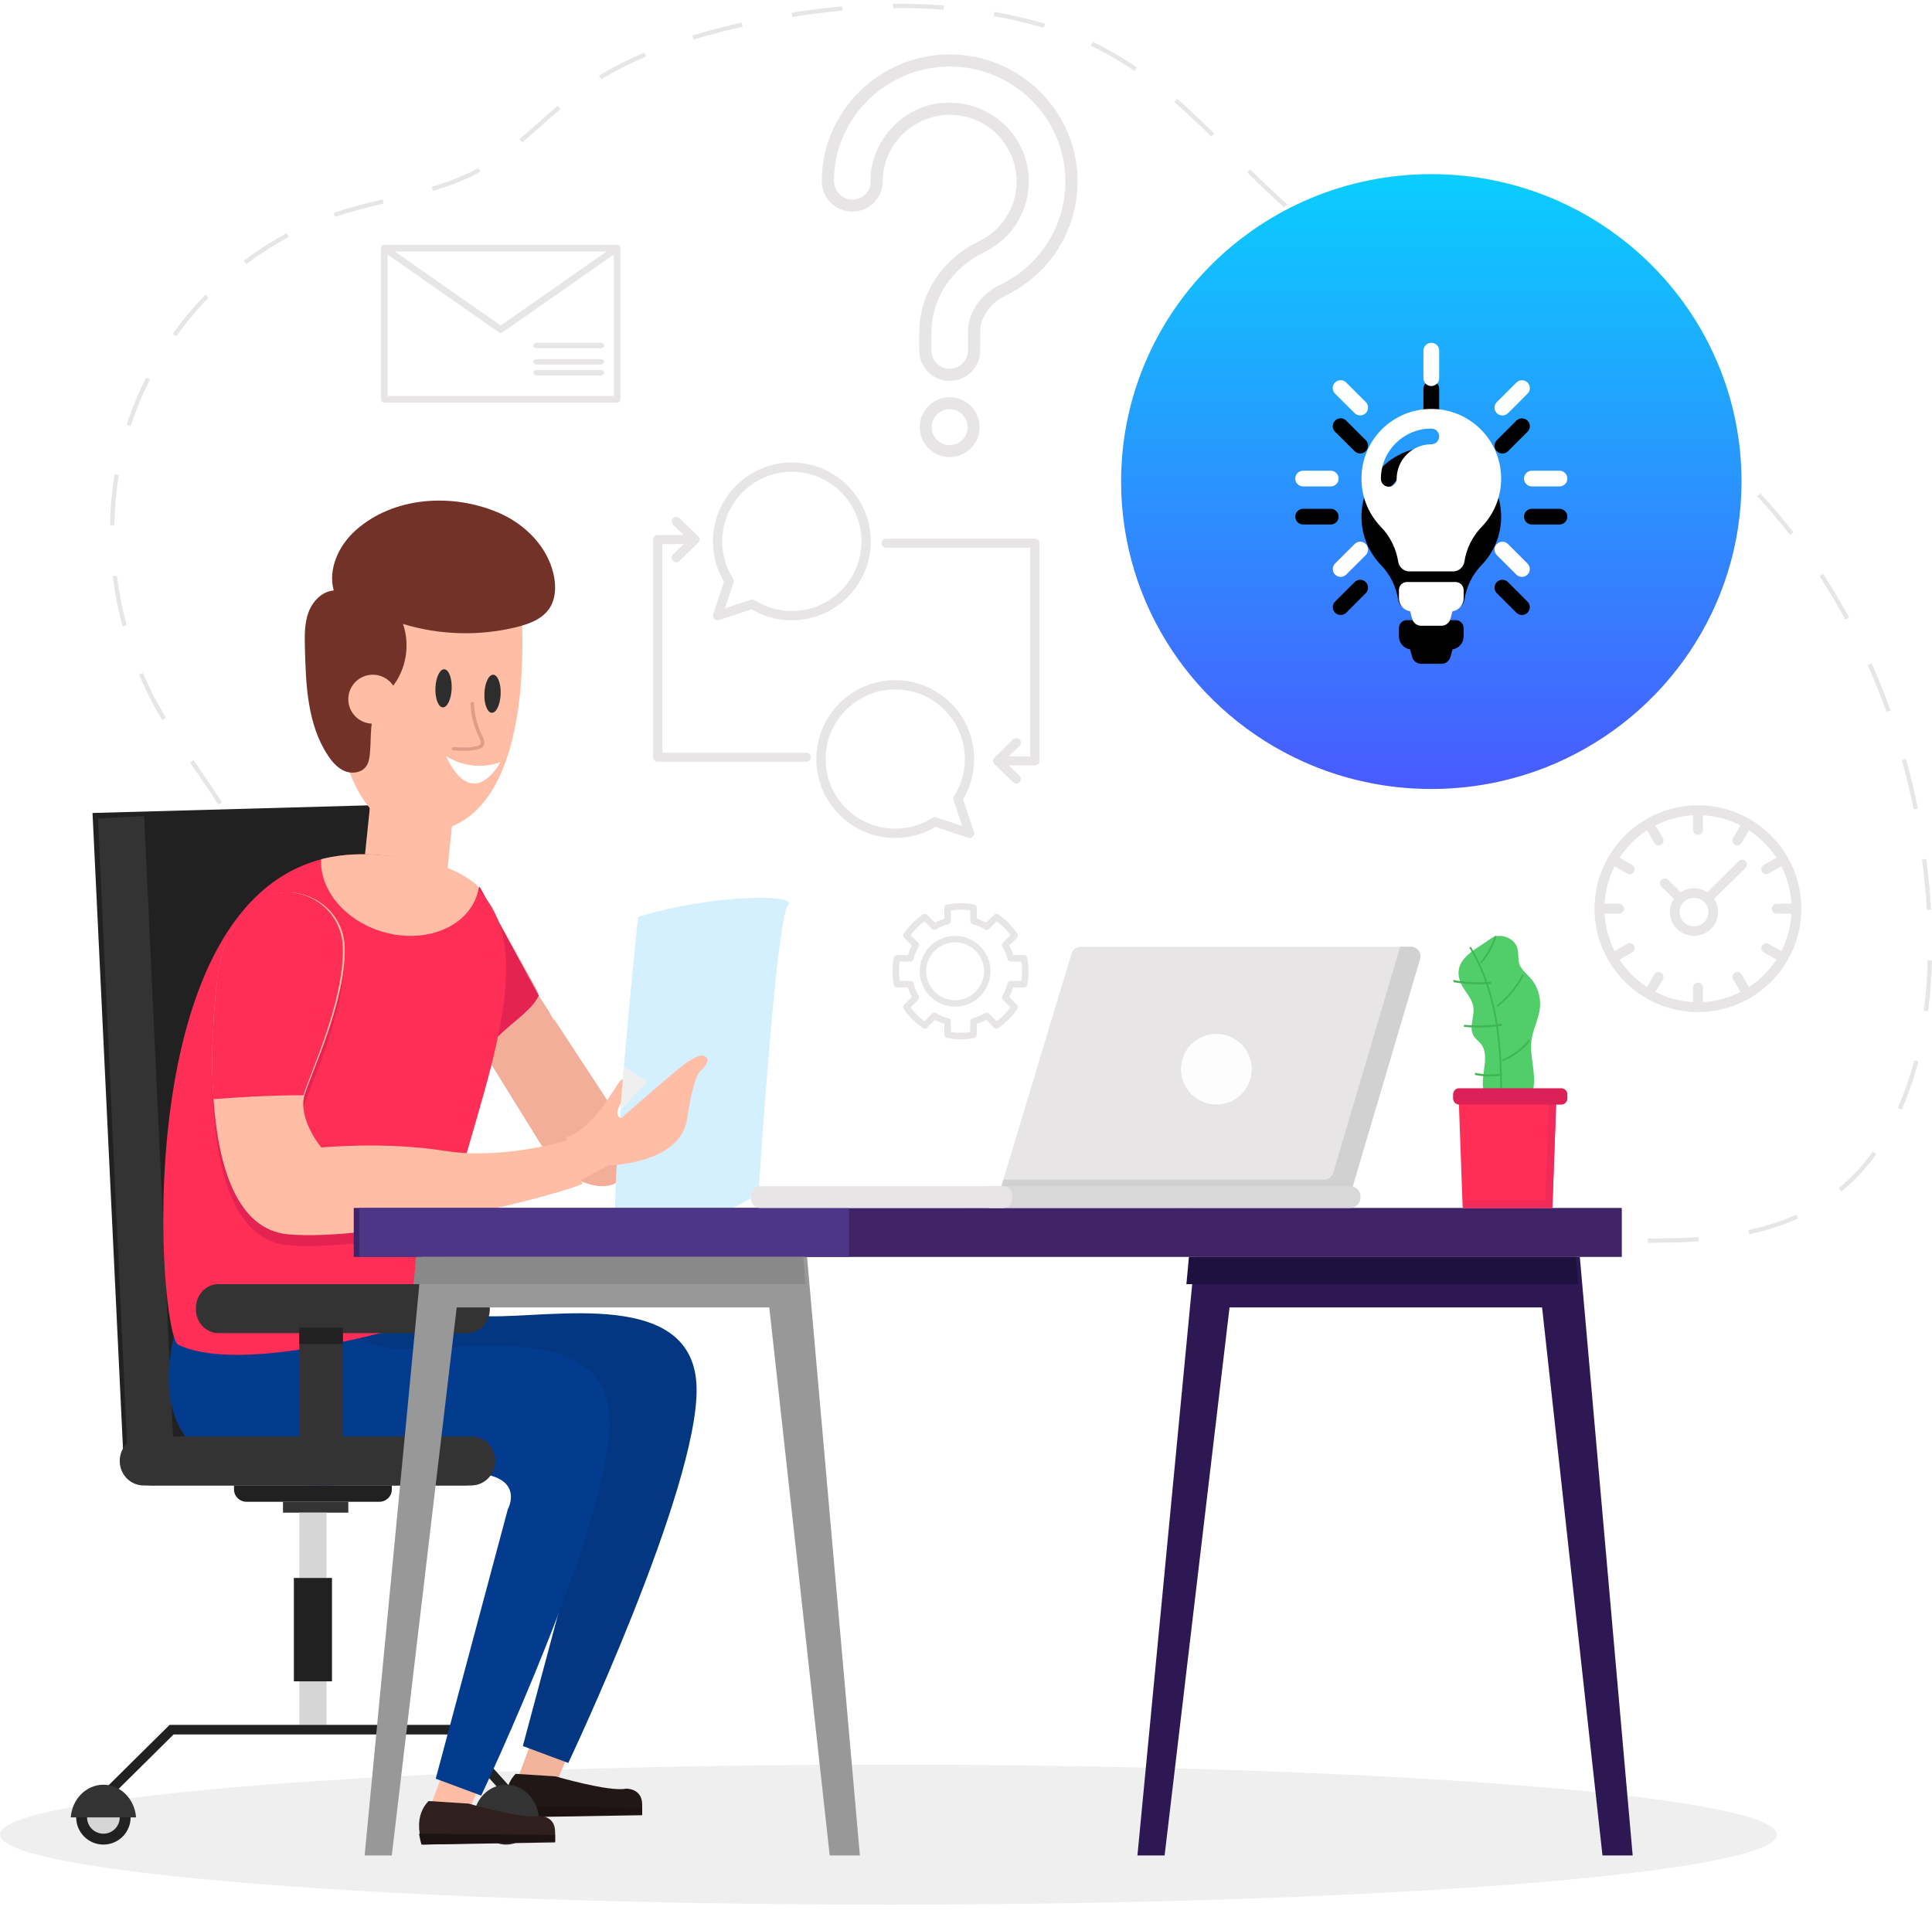 <?xml version="1.0" encoding="UTF-8"?>
<svg width="355px" height="351px" viewBox="0 0 355 351" version="1.1" xmlns="http://www.w3.org/2000/svg" xmlns:xlink="http://www.w3.org/1999/xlink">
    <!-- Generator: Sketch 52.3 (67297) - http://www.bohemiancoding.com/sketch -->
    <title>Group 12</title>
    <desc>Created with Sketch.</desc>
    <defs>
        <linearGradient x1="50%" y1="0%" x2="50%" y2="100%" id="linearGradient-1">
            <stop stop-color="#0ACEFE" offset="0%"></stop>
            <stop stop-color="#495AFF" offset="100%"></stop>
        </linearGradient>
        <path d="M268.939,108.441 L268.939,109.96 C268.939,111.17 268.049,112.175 266.892,112.347 L266.516,113.727 C266.313,114.476 265.637,115 264.855,115 L261.135,115 C260.352,115 259.677,114.476 259.473,113.727 L259.108,112.347 C257.94,112.165 257.05,111.17 257.05,109.95 L257.05,108.43 C257.05,107.617 257.704,106.965 258.519,106.965 L267.47,106.965 C268.285,106.975 268.939,107.628 268.939,108.441 Z M275.832,87.962 C275.832,91.418 274.46,94.553 272.23,96.853 C270.536,98.608 269.443,100.844 269.078,103.23 C268.918,104.258 268.028,105.017 266.977,105.017 L259.012,105.017 C257.972,105.017 257.072,104.268 256.922,103.241 C256.546,100.855 255.442,98.587 253.748,96.843 C251.561,94.574 250.2,91.493 250.168,88.101 C250.093,80.975 255.774,75.208 262.914,75.155 C270.043,75.101 275.832,80.858 275.832,87.962 Z M264.447,80.205 C264.447,79.413 263.804,78.76 263,78.76 C257.897,78.76 253.738,82.901 253.738,88.005 C253.738,88.797 254.381,89.449 255.185,89.449 C255.978,89.449 256.632,88.807 256.632,88.005 C256.632,84.495 259.494,81.649 263,81.649 C263.804,81.649 264.447,81.007 264.447,80.205 Z M263,70.95 C263.793,70.95 264.447,70.308 264.447,69.505 L264.447,64.444 C264.447,63.653 263.804,63 263,63 C262.196,63 261.553,63.642 261.553,64.444 L261.553,69.505 C261.553,70.308 262.207,70.95 263,70.95 Z M245.965,87.951 C245.965,87.16 245.322,86.507 244.518,86.507 L239.447,86.507 C238.654,86.507 238,87.149 238,87.951 C238,88.743 238.643,89.396 239.447,89.396 L244.518,89.396 C245.322,89.396 245.965,88.754 245.965,87.951 Z M286.553,86.507 L281.482,86.507 C280.689,86.507 280.035,87.149 280.035,87.951 C280.035,88.743 280.678,89.396 281.482,89.396 L286.553,89.396 C287.346,89.396 288,88.754 288,87.951 C288,87.16 287.357,86.507 286.553,86.507 Z M248.913,99.978 L245.322,103.562 C244.754,104.129 244.754,105.039 245.322,105.606 C245.601,105.884 245.976,106.023 246.34,106.023 C246.705,106.023 247.08,105.884 247.359,105.606 L250.95,102.021 C251.518,101.454 251.518,100.545 250.95,99.978 C250.393,99.411 249.471,99.411 248.913,99.978 Z M276.068,76.353 C276.433,76.353 276.808,76.214 277.087,75.936 L280.678,72.351 C281.246,71.784 281.246,70.875 280.678,70.308 C280.11,69.741 279.199,69.741 278.63,70.308 L275.039,73.892 C274.471,74.459 274.471,75.369 275.039,75.936 C275.328,76.214 275.693,76.353 276.068,76.353 Z M248.913,75.925 C249.192,76.203 249.567,76.342 249.932,76.342 C250.296,76.342 250.672,76.203 250.95,75.925 C251.518,75.358 251.518,74.449 250.95,73.881 L247.359,70.297 C246.791,69.73 245.88,69.73 245.311,70.297 C244.743,70.864 244.743,71.774 245.311,72.341 L248.913,75.925 Z M277.087,99.978 C276.518,99.411 275.607,99.411 275.039,99.978 C274.471,100.545 274.471,101.454 275.039,102.021 L278.63,105.606 C278.909,105.884 279.284,106.023 279.649,106.023 C280.013,106.023 280.389,105.884 280.667,105.606 C281.235,105.039 281.235,104.129 280.667,103.562 L277.087,99.978 Z" id="path-2"></path>
        <filter x="-37.0%" y="-22.1%" width="174.0%" height="171.2%" filterUnits="objectBoundingBox" id="filter-3">
            <feOffset dx="0" dy="7" in="SourceAlpha" result="shadowOffsetOuter1"></feOffset>
            <feGaussianBlur stdDeviation="5" in="shadowOffsetOuter1" result="shadowBlurOuter1"></feGaussianBlur>
            <feColorMatrix values="0 0 0 0 0   0 0 0 0 0   0 0 0 0 0  0 0 0 0.297 0" type="matrix" in="shadowBlurOuter1"></feColorMatrix>
        </filter>
    </defs>
    <g id="Page-1" stroke="none" stroke-width="1" fill="none" fill-rule="evenodd">
        <g id="StaffCloud.io-Website-Design---V2" transform="translate(-483, -1568)">
            <g id="Support" transform="translate(481, 1137)">
                <g id="Group-12" transform="translate(2, 431)">
                    <path d="M173.384,1.788 C170.361,1.552 167.226,1.446 164.098,1.482 L164.09,0.699 C167.243,0.665 170.398,0.769 173.445,1.007 L173.384,1.788 Z M145.589,3.121 L145.463,2.347 C148.58,1.842 151.703,1.448 154.744,1.174 L154.814,1.954 C151.791,2.226 148.687,2.618 145.589,3.121 Z M191.798,5.111 L191.637,5.065 C188.716,4.212 185.675,3.504 182.597,2.956 L182.735,2.186 C185.839,2.737 188.908,3.453 191.856,4.311 L192.02,4.36 L191.798,5.111 Z M127.463,7.266 L127.235,6.516 C129.407,5.858 131.676,5.243 134.171,4.638 C134.873,4.467 135.578,4.302 136.284,4.14 L136.458,4.904 C135.755,5.065 135.054,5.229 134.355,5.399 C131.875,6.001 129.62,6.612 127.463,7.266 Z M208.454,13.039 C205.816,11.237 203.195,9.723 200.442,8.409 L200.778,7.702 C203.568,9.033 206.224,10.567 208.896,12.391 L208.454,13.039 Z M110.46,14.584 L110.053,13.914 C112.594,12.369 115.408,10.942 118.416,9.671 L118.72,10.393 C115.748,11.649 112.968,13.058 110.46,14.584 Z M222.561,25.098 C219.884,22.464 217.79,20.503 215.767,18.742 L216.281,18.151 C218.316,19.923 220.422,21.893 223.11,24.54 L222.561,25.098 Z M95.939,26.17 L95.437,25.568 C96.697,24.514 97.956,23.402 99.174,22.327 C100.269,21.36 101.365,20.392 102.478,19.449 L102.984,20.048 C101.874,20.987 100.783,21.951 99.691,22.914 C98.47,23.993 97.207,25.107 95.939,26.17 Z M79.548,35.086 L79.323,34.336 C82.725,33.317 85.445,32.222 87.886,30.891 L88.261,31.579 C85.771,32.936 83.003,34.052 79.548,35.086 Z M235.962,38.111 C233.926,36.292 231.832,34.309 229.174,31.683 L229.724,31.126 C232.373,33.742 234.458,35.716 236.483,37.527 L235.962,38.111 Z M61.531,39.869 L61.281,39.126 L61.655,39.001 C64.532,38.048 67.507,37.314 70.308,36.643 L70.49,37.405 C67.706,38.072 64.748,38.802 61.902,39.744 L61.531,39.869 Z M45.255,48.561 L44.782,47.937 C47.289,46.036 49.945,44.33 52.676,42.867 L53.046,43.558 C50.35,45.002 47.73,46.686 45.255,48.561 Z M250.985,49.242 C248.179,47.548 245.633,45.85 243.2,44.047 L243.667,43.418 C246.079,45.205 248.605,46.89 251.389,48.571 L250.985,49.242 Z M267.588,57.83 C264.424,56.38 261.67,55.053 259.168,53.773 L259.525,53.075 C262.016,54.35 264.76,55.672 267.914,57.118 L267.588,57.83 Z M32.378,61.811 L31.741,61.355 C33.559,58.818 35.583,56.395 37.758,54.156 L38.32,54.702 C36.172,56.914 34.172,59.305 32.378,61.811 Z M284.635,65.421 C281.979,64.216 279.267,63.022 276.642,61.867 L276.113,61.635 L276.428,60.919 L276.957,61.151 C279.583,62.306 282.299,63.5 284.959,64.707 L284.635,65.421 Z M301.229,73.844 C298.701,72.36 296.025,70.913 293.046,69.418 L293.398,68.718 C296.39,70.22 299.082,71.676 301.625,73.169 L301.229,73.844 Z M24.021,78.285 L23.276,78.044 C23.418,77.605 23.566,77.169 23.718,76.733 C24.593,74.237 25.651,71.76 26.866,69.372 L27.563,69.727 C26.365,72.084 25.32,74.528 24.457,76.992 C24.306,77.422 24.162,77.853 24.021,78.285 Z M316.24,84.74 C313.917,82.679 311.483,80.72 309.007,78.921 L309.467,78.287 C311.964,80.102 314.418,82.076 316.76,84.154 L316.24,84.74 Z M21.009,96.524 L20.226,96.51 C20.282,93.368 20.565,90.224 21.068,87.165 L21.84,87.292 C21.344,90.314 21.064,93.42 21.009,96.524 Z M328.92,98.297 C327.006,95.842 324.977,93.463 322.889,91.227 L323.461,90.692 C325.566,92.945 327.61,95.342 329.538,97.816 L328.92,98.297 Z M339.072,113.863 C337.591,111.13 335.991,108.44 334.317,105.869 L334.973,105.441 C336.659,108.031 338.27,110.738 339.76,113.49 L339.072,113.863 Z M22.5,115.089 C21.696,112.075 21.097,108.976 20.716,105.88 L21.493,105.784 C21.87,108.845 22.462,111.908 23.256,114.888 L22.5,115.089 Z M346.648,130.845 C345.601,127.927 344.434,125.022 343.182,122.21 L343.897,121.891 C345.158,124.72 346.331,127.644 347.384,130.58 L346.648,130.845 Z M29.802,132.32 C29.399,131.646 29.005,130.967 28.622,130.281 C27.493,128.25 26.455,126.125 25.54,123.964 L26.261,123.658 C27.165,125.793 28.19,127.893 29.306,129.899 C29.685,130.578 30.074,131.25 30.473,131.917 L29.802,132.32 Z M40.125,147.881 C38.688,145.619 37.135,143.366 35.635,141.187 L34.922,140.151 L35.567,139.707 L36.28,140.743 C37.784,142.928 39.341,145.187 40.785,147.461 L40.125,147.881 Z M351.648,148.759 C351.032,145.727 350.3,142.683 349.471,139.711 L350.225,139.501 C351.058,142.49 351.797,145.553 352.416,148.603 L351.648,148.759 Z M47.739,164.703 C46.953,161.705 45.905,158.774 44.625,155.988 L45.337,155.661 C46.635,158.487 47.699,161.463 48.496,164.505 L47.739,164.703 Z M354.046,167.201 C353.869,164.128 353.577,161.011 353.177,157.938 L353.954,157.836 C354.355,160.929 354.65,164.065 354.828,167.156 L354.046,167.201 Z M50.092,183.147 L49.313,183.08 C49.446,181.552 49.513,179.995 49.513,178.452 C49.513,176.914 49.446,175.357 49.314,173.824 L50.094,173.757 C50.227,175.312 50.295,176.892 50.296,178.452 C50.296,180.018 50.227,181.598 50.092,183.147 Z M354.279,185.866 L353.502,185.763 C353.892,182.787 354.132,179.669 354.216,176.495 L354.999,176.516 C354.914,179.717 354.672,182.862 354.279,185.866 Z M45.939,201.392 L45.189,201.167 L45.391,200.496 C46.205,197.787 47.047,194.987 47.735,192.207 L48.495,192.396 C47.802,195.194 46.957,198.004 46.141,200.723 L45.939,201.392 Z M349.424,203.94 L348.707,203.623 C349.905,200.927 350.926,197.983 351.742,194.875 L352.499,195.074 C351.672,198.223 350.637,201.206 349.424,203.94 Z M338.357,218.977 L337.858,218.374 C340.177,216.459 342.289,214.194 344.134,211.643 L344.77,212.102 C342.883,214.707 340.727,217.021 338.357,218.977 Z M42.192,219.513 L41.408,219.502 C41.42,218.754 41.465,217.977 41.549,217.124 C41.76,214.965 42.141,212.697 42.713,210.193 L43.476,210.367 C42.911,212.839 42.537,215.075 42.328,217.201 C42.247,218.032 42.203,218.788 42.192,219.513 Z M191.126,221.842 L191.096,221.058 C194.111,220.948 197.254,220.89 200.438,220.888 L200.438,221.672 C197.263,221.673 194.13,221.73 191.126,221.842 Z M219.061,222.214 C215.782,222.035 212.737,221.904 209.752,221.815 L209.776,221.032 C212.766,221.122 215.818,221.253 219.104,221.432 L219.061,222.214 Z M172.567,223.329 L172.47,222.552 C173.928,222.369 175.388,222.2 176.853,222.047 C178.462,221.879 180.115,221.727 181.766,221.597 L181.829,222.377 C180.184,222.508 178.538,222.659 176.933,222.825 C175.476,222.978 174.02,223.147 172.567,223.329 Z M237.655,223.566 C234.311,223.276 231.271,223.031 228.361,222.816 L228.42,222.035 C231.332,222.249 234.375,222.495 237.723,222.785 L237.655,223.566 Z M256.23,225.288 L254.284,225.103 C251.836,224.87 249.39,224.636 246.943,224.407 L247.017,223.627 C249.463,223.857 251.91,224.09 254.358,224.323 L256.303,224.508 L256.23,225.288 Z M154.176,226.301 L154.03,225.531 C157.36,224.9 160.368,224.365 163.225,223.898 L163.352,224.67 C160.5,225.138 157.499,225.671 154.176,226.301 Z M321.436,226.837 L321.269,226.073 C324.448,225.382 327.4,224.423 330.048,223.225 L330.371,223.938 C327.674,225.16 324.668,226.135 321.436,226.837 Z M274.82,226.949 C271.72,226.701 268.621,226.432 265.521,226.153 L265.591,225.372 C268.688,225.652 271.785,225.92 274.882,226.169 L274.82,226.949 Z M293.454,228.128 C290.459,228.001 287.41,227.837 284.13,227.627 L284.18,226.845 C287.454,227.055 290.498,227.218 293.487,227.344 L293.454,228.128 Z M304.157,228.396 C303.703,228.396 303.247,228.393 302.794,228.389 L302.798,227.607 C303.252,227.61 303.705,227.612 304.157,227.612 C307.071,227.612 309.666,227.526 312.091,227.348 L312.148,228.13 C309.704,228.309 307.089,228.396 304.157,228.396 Z M135.894,229.997 L135.735,229.231 L138.249,228.709 C140.457,228.252 142.664,227.795 144.873,227.344 L145.03,228.112 C142.822,228.562 140.615,229.019 138.408,229.477 L135.894,229.997 Z M52.693,232.767 L52.476,232.701 C49.665,231.845 46.499,230.667 44.333,228.417 L44.898,227.873 C46.939,229.995 49.989,231.125 52.704,231.951 L52.923,232.019 L52.693,232.767 Z M117.57,233.572 L117.436,232.801 C120.224,232.311 123.221,231.749 126.596,231.084 L126.747,231.852 C123.367,232.518 120.365,233.081 117.57,233.572 Z M99.067,236.165 L98.992,235.385 C101.951,235.097 105.061,234.722 108.236,234.272 L108.347,235.048 C105.16,235.5 102.038,235.875 99.067,236.165 Z M71.051,236.358 C67.891,236.039 64.776,235.584 61.787,235.006 L61.937,234.236 C64.901,234.811 67.993,235.261 71.129,235.58 L71.051,236.358 Z M83.471,236.963 C82.443,236.963 81.415,236.95 80.39,236.927 L80.408,236.144 C83.445,236.214 86.519,236.179 89.708,236.043 L89.742,236.826 C87.612,236.916 85.502,236.963 83.471,236.963 Z" id="Fill-1" fill="#E7E5E6"></path>
                    <path d="M326.496,337.173 C326.496,344.276 253.407,350.036 163.248,350.036 C73.088,350.036 -0,344.276 -0,337.173 C-0,330.069 73.088,324.309 163.248,324.309 C253.407,324.309 326.496,330.069 326.496,337.173" id="Fill-4" fill="#EFEFEF"></path>
                    <polygon id="Fill-7" fill="#F2B49D" points="105 321.125 102.06 328 95 327.202 98.41 318"></polygon>
                    <path d="M93.229,332.56 C93.424,333.434 93.671,334 93.671,334 L118,333.606 L118,331.659 C118,328.596 115.01,328.724 115.01,328.724 C111.979,329.362 102.099,326.468 102.099,326.468 L94.75,326 C92.682,328.12 92.861,330.898 93.229,332.56" id="Fill-9" fill="#221717"></path>
                    <path d="M93,332 C93.197,333.214 93.446,334 93.446,334 L118,333.453 L118,332.202 L93,332 Z" id="Fill-11" fill="#1E1313"></path>
                    <path d="M116.838,210.223 C114.864,225.275 101.567,213.844 101.567,213.844 L88.453,192.662 L76,172.546 L88.318,163.396 L95.997,177.161 L98.724,182.05 L98.992,183 L100.746,185.676 L101.799,187.564 L101.697,187.126 L116.838,210.223 Z" id="Combined-Shape" fill="#F2AE99"></path>
                    <path d="M99,182.967 C97.303,186.663 91.135,189.353 88.894,194 L76,172.274 L88.155,163 L99,182.967 Z" id="Fill-15" fill="#E52352"></path>
                    <path d="M117.236,168.516 C117.236,168.516 111.795,220.503 113.246,227.223 C114.697,233.942 139.36,219.442 139.36,219.442 C139.36,219.442 142.624,168.516 144.799,166.394 C146.976,164.272 131.018,164.272 117.236,168.516" id="Fill-21" fill="#D4F0FF"></path>
                    <polygon id="Fill-23" fill="#212121" points="17 149.411 67.941 148 77 269 22.683 267.959"></polygon>
                    <path d="M26.379,273 L85.472,273 C87.973,273 90,270.917 90,268.347 L90,264 L26.379,264 C23.961,264 22,266.015 22,268.5 C22,270.985 23.961,273 26.379,273" id="Fill-25" fill="#333333"></path>
                    <path d="M31.995,268.447 L26.49,150 L18,150.413 L23.505,268.86 C23.617,271.258 25.607,273.109 27.952,272.995 C30.296,272.882 32.107,270.845 31.995,268.447" id="Fill-27" fill="#333333"></path>
                    <path d="M45.301,276 L69.699,276 C70.97,276 72,274.992 72,273.747 L72,273 L43,273 L43,273.747 C43,274.992 44.031,276 45.301,276" id="Fill-29" fill="#212121"></path>
                    <polygon id="Fill-31" fill="#333333" points="52 278 64 278 64 276 52 276"></polygon>
                    <polygon id="Fill-33" fill="#D6D6D6" points="55 317 60 317 60 278 55 278"></polygon>
                    <polygon id="Fill-34" fill="#212121" points="54 309 61 309 61 290 54 290"></polygon>
                    <polygon id="Fill-35" fill="#212121" points="93.672 331 95 329.829 83.458 317 31.164 317 19 329.044 20.257 330.288 31.9 318.76 82.661 318.76"></polygon>
                    <path d="M88,334 C88,336.761 90.239,339 93,339 C95.761,339 98,336.761 98,334 C98,331.238 95.761,329 93,329 C90.239,329 88,331.238 88,334" id="Fill-36" fill="#212121"></path>
                    <path d="M91,334 C91,335.658 92.343,337 94,337 C95.657,337 97,335.658 97,334 C97,332.343 95.657,331 94,331 C92.343,331 91,332.343 91,334" id="Fill-37" fill="#D6D6D6"></path>
                    <path d="M87,334 C87.249,330.642 89.839,328 93,328 C96.161,328 98.751,330.642 99,334 L87,334 Z" id="Fill-38" fill="#333333"></path>
                    <path d="M14,334 C14,336.761 16.239,339 19,339 C21.761,339 24,336.761 24,334 C24,331.238 21.761,329 19,329 C16.239,329 14,331.238 14,334" id="Fill-39" fill="#212121"></path>
                    <path d="M16,334 C16,335.658 17.343,337 19,337 C20.657,337 22,335.658 22,334 C22,332.343 20.657,331 19,331 C17.343,331 16,332.343 16,334" id="Fill-40" fill="#D6D6D6"></path>
                    <path d="M13,334 C13.249,330.642 15.839,328 19,328 C22.161,328 24.751,330.642 25,334 L13,334 Z" id="Fill-41" fill="#333333"></path>
                    <polygon id="Fill-42" fill="#FFBDA5" points="66 167.421 81.276 169 84 142.579 68.724 141"></polygon>
                    <path d="M78.915,233.679 C78.915,233.679 77.984,241.596 89.787,241.903 C101.592,242.211 127.686,236.677 127.997,255.119 C128.308,273.56 104.423,324 104.423,324 L96.07,320.892 L109.311,271.382 C109.311,271.382 112.707,258.158 94.758,265.876 C81.331,271.65 41.949,273.56 47.54,241.596 C53.132,209.631 78.915,233.679 78.915,233.679" id="Fill-43" fill="#033781"></path>
                    <polygon id="Fill-44" fill="#FFBDA5" points="89 326.125 86.06 333 79 332.201 82.41 323"></polygon>
                    <path d="M88.418,330 L80.103,326.906 L80.065,326.891 L93.308,277.383 C93.308,277.383 98.28,268.393 78.913,271.21 C66.589,273.003 25.933,279.559 31.525,247.596 C31.732,246.416 31.966,245.312 32.224,244.282 C38.986,217.373 62.907,239.678 62.907,239.678 C62.907,239.678 61.973,247.596 73.78,247.903 C85.587,248.211 111.686,242.677 111.997,261.119 C112.307,279.559 88.418,330 88.418,330" id="Fill-45" fill="#033C8E"></path>
                    <path d="M77.229,337.56 C77.424,338.434 77.67,339 77.67,339 L102,338.606 L102,336.659 C102,333.596 99.009,333.723 99.009,333.723 C95.979,334.362 86.099,331.468 86.099,331.468 L78.75,331 C76.682,333.12 76.861,335.898 77.229,337.56" id="Fill-46" fill="#2F1F1F"></path>
                    <path d="M77,337 C77.197,338.214 77.445,339 77.445,339 L102,338.453 L102,337.202 L77,337 Z" id="Fill-47" fill="#1E1313"></path>
                    <path d="M82.522,226.882 C82.363,228.876 82.424,230.644 82.786,232.134 L83.628,241.073 C83.628,241.073 46.322,253.629 32.744,247.136 C29.18,245.43 23.171,167.42 58.984,157.941 C63.863,156.649 69.518,156.629 76.063,158.248 C76.063,158.248 82.654,158.457 87.612,163.232 C90.516,166.025 92.859,170.382 92.993,177.176 C93.222,188.749 88.084,203.218 84.895,215.059 C83.71,219.457 82.794,223.492 82.522,226.882" id="Fill-48" fill="#FF2E56"></path>
                    <path d="M95.549,108.771 C95.549,108.771 100.335,150.891 78.729,152.933 C57.123,154.976 60.257,109.508 62.811,105.325 C65.365,101.141 88.994,94.309 95.549,108.771" id="Fill-49" fill="#FFBDA5"></path>
                    <path d="M56.026,119.02 C56.191,125.873 56.482,133.142 60.255,138.838 C61.054,140.045 62.052,141.197 63.387,141.731 C64.722,142.268 66.451,142.016 67.285,140.833 C67.716,140.222 67.863,139.456 67.945,138.709 C68.296,135.58 67.794,132.176 69.401,129.479 C70.11,128.287 71.171,127.36 72.043,126.284 C74.619,123.106 75.407,118.537 74.044,114.666 C80.788,116.731 88.08,116.935 94.926,115.248 C97.251,114.675 99.702,113.759 101.006,111.73 C102.064,110.087 102.171,107.979 101.82,106.053 C101.214,102.738 99.353,99.814 96.847,97.564 C96.684,97.417 96.516,97.272 96.346,97.13 C95.93,96.783 95.498,96.453 95.052,96.141 C94.214,95.555 93.33,95.037 92.416,94.594 C92.134,94.457 91.85,94.328 91.563,94.206 C83.138,90.618 72.384,91.207 65.364,97.451 C62.285,100.19 60.232,104.518 61.319,108.516 C59.17,108.682 57.428,110.511 56.678,112.555 C55.929,114.6 55.973,116.84 56.026,119.02" id="Fill-50" fill="#723228"></path>
                    <path d="M64,128.531 C64.017,131.015 66.046,133.016 68.531,133 C71.016,132.983 73.017,130.954 73,128.469 C72.983,125.983 70.955,123.983 68.469,124 C65.984,124.017 63.983,126.045 64,128.531" id="Fill-51" fill="#FFBDA5"></path>
                    <path d="M68.815,170.738 C76.415,173.691 84.696,171.284 87.313,165.361 C87.65,164.597 87.878,163.809 88,163.015 C82.98,158.407 76.305,158.205 76.305,158.205 C69.68,156.642 63.954,156.661 59.015,157.908 C58.725,163.009 62.566,168.308 68.815,170.738" id="Fill-52" fill="#FFBDA5"></path>
                    <polygon id="Fill-53" fill="#333333" points="55 265 63 265 63 241 55 241"></polygon>
                    <path d="M40.15,245 L85.85,245 C88.142,245 90,243.054 90,240.654 L90,240.346 C90,237.946 88.142,236 85.85,236 L40.15,236 C37.858,236 36,237.946 36,240.346 L36,240.654 C36,243.054 37.858,245 40.15,245" id="Fill-54" fill="#333333"></path>
                    <polygon id="Fill-55" fill="#212121" points="55 247 63 247 63 244 55 244"></polygon>
                    <path d="M89.007,127.412 C88.927,129.344 89.53,130.95 90.354,130.999 C91.178,131.048 91.912,129.521 91.993,127.589 C92.073,125.657 91.47,124.051 90.646,124.001 C89.822,123.953 89.088,125.48 89.007,127.412" id="Fill-56" fill="#2D2D2D"></path>
                    <path d="M80.007,126.411 C79.927,128.344 80.53,129.95 81.355,129.999 C82.179,130.047 82.912,128.52 82.993,126.588 C83.073,124.656 82.47,123.05 81.646,123.001 C80.822,122.952 80.088,124.479 80.007,126.411" id="Fill-57" fill="#2D2D2D"></path>
                    <path d="M85.361,138 C86.22,138 87.094,137.925 87.931,137.678 C88.167,137.61 88.412,137.521 88.613,137.342 C88.919,137.071 89.056,136.633 88.979,136.173 C88.924,135.84 88.778,135.549 88.636,135.267 L88.596,135.185 C87.685,133.353 87.172,131.32 87.113,129.302 C87.108,129.132 86.945,128.982 86.775,129.002 C86.593,129.006 86.449,129.149 86.454,129.32 C86.515,131.42 87.049,133.539 87.998,135.445 L88.039,135.528 C88.167,135.783 88.287,136.023 88.327,136.269 C88.362,136.469 88.334,136.74 88.161,136.893 C88.056,136.986 87.894,137.042 87.733,137.089 C86.33,137.503 84.75,137.387 83.355,137.285 C83.171,137.283 83.015,137.399 83.001,137.57 C82.987,137.74 83.123,137.888 83.305,137.902 C83.96,137.949 84.655,138 85.361,138" id="Fill-58" fill="#E09B89"></path>
                    <path d="M92,140.035 C92,140.035 87.243,142.192 82,139 C82,139 86.19,149.524 92,140.035" id="Fill-59" fill="#FFFFFF"></path>
                    <path d="M85,213.885 C83.83,218.319 82.926,222.387 82.659,225.806 C72.088,227.904 60.479,229.506 52.928,228.852 C43.523,228.04 40.049,216.364 39.216,203.847 C38.672,195.742 39.238,187.288 40.017,181.209 C40.81,175.018 43.303,171.114 46.007,168.662 C52.542,162.732 63.054,167.351 63.217,176.198 C63.399,186.131 57.099,199.193 55.897,203.142 C55.821,203.41 55.761,203.634 55.73,203.815 C54.984,208.171 58.932,212.89 58.932,212.89 C58.932,212.89 70.432,211.741 81.431,213.498 C82.616,213.689 83.812,213.812 85,213.885" id="Fill-67" fill="#E52352"></path>
                    <path d="M111.854,214.177 C111.854,214.177 124.986,213.972 126.254,205.637 C127.523,197.301 128.734,196.796 128.734,196.796 C128.734,196.796 130.528,195.238 129.845,194.398 C129.161,193.558 127.872,194.131 126.1,195.329 C124.329,196.524 114.178,205.471 114.178,205.471 C114.178,205.471 112.861,205.318 113.802,203.272 C114.743,201.227 115.657,199.615 115.657,199.615 C115.657,199.615 115.721,198.603 114.854,198.332 C113.987,198.062 113.537,199.339 112.729,200.45 C111.921,201.561 108.671,207.453 104,209.05 L106.398,217 L111.854,214.177 Z" id="Fill-68" fill="#FFBDA5"></path>
                    <path d="M107,217.589 C101.326,220.039 68.577,228.191 53.002,226.853 C43.548,226.039 40.054,214.362 39.217,201.847 C38.67,193.742 39.238,185.288 40.021,179.21 C40.82,173.018 43.327,169.114 46.045,166.661 C52.614,160.732 63.182,165.351 63.347,174.199 C63.531,184.131 57.195,197.192 55.988,201.142 C55.91,201.41 55.851,201.634 55.82,201.815 C55.07,206.17 59.039,210.89 59.039,210.89 C59.039,210.89 70.601,209.74 81.658,211.498 C92.716,213.252 104.579,209.468 104.579,209.468 L107,217.589 Z" id="Fill-69" fill="#FFBDA5"></path>
                    <path d="M55.743,201.292 C49.984,201.255 43.317,201.684 39.214,202 C38.674,193.862 39.235,185.374 40.007,179.271 C40.794,173.055 43.264,169.135 45.944,166.672 C52.418,160.719 62.834,165.356 62.996,174.241 C63.178,184.212 56.933,197.326 55.743,201.292" id="Fill-70" fill="#FF2E56"></path>
                    <polygon id="Fill-71" fill="#EFEFEF" points="114.614 196 114 204 119 198.812"></polygon>
                    <path d="M28,273 L86.584,273 C89.022,273 91,270.985 91,268.5 C91,266.015 89.022,264 86.584,264 L28,264 L28,273 Z" id="Fill-72" fill="#333333"></path>
                    <polygon id="Fill-73" fill="#402367" points="65 231 298 231 298 222 65 222"></polygon>
                    <polygon id="Fill-74" fill="#4D3587" points="66 231 156 231 156 222 66 222"></polygon>
                    <polygon id="Fill-75" fill="#989898" points="158 341 152.456 341 141.355 240.28 83.921 240.28 71.989 341 67 341 77.079 235.779 77.54 231 148.291 231 148.713 235.779"></polygon>
                    <polygon id="Fill-76" fill="#2D1854" points="209 341 219.543 231 290.289 231 300 341 294.451 341 283.353 240.284 225.924 240.284 213.994 341"></polygon>
                    <polygon id="Fill-77" fill="#898989" points="148 236 76 236 76.462 231 147.577 231"></polygon>
                    <polygon id="Fill-78" fill="#1E103F" points="290 236 218 236 218.461 231 289.577 231"></polygon>
                    <path d="M196.891,175.249 L184.076,217.735 C183.736,218.862 184.579,220 185.755,220 L246.664,220 C247.44,220 248.124,219.488 248.345,218.743 L260.926,176.257 C261.26,175.131 260.418,174 259.245,174 L198.57,174 C197.796,174 197.115,174.508 196.891,175.249" id="Fill-79" fill="#E7E5E6"></path>
                    <path d="M259.245,174 L257.284,174 L244.981,215.542 C244.761,216.287 244.077,216.799 243.3,216.799 L184.359,216.799 L184.076,217.735 C183.736,218.863 184.579,220 185.755,220 L246.664,220 C247.439,220 248.124,219.488 248.345,218.743 L260.926,176.257 C261.26,175.131 260.418,174 259.245,174" id="Fill-80" fill="#D1D1D1"></path>
                    <path d="M248.121,222 L181.879,222 C180.846,222 180,221.099 180,220 C180,218.901 180.846,218 181.879,218 L248.121,218 C249.154,218 250,218.901 250,220 C250,221.099 249.154,222 248.121,222" id="Fill-81" fill="#D8D8D8"></path>
                    <path d="M184.422,222 L139.578,222 C138.71,222 138,221.252 138,220.338 L138,219.662 C138,218.748 138.71,218 139.578,218 L184.422,218 C185.29,218 186,218.748 186,219.662 L186,220.338 C186,221.252 185.29,222 184.422,222" id="Fill-82" fill="#E7E5E6"></path>
                    <path d="M230,196.5 C230,200.09 227.09,203 223.5,203 C219.911,203 217,200.09 217,196.5 C217,192.91 219.911,190 223.5,190 C227.09,190 230,192.91 230,196.5" id="Fill-83" fill="#FCFDFC"></path>
                    <path d="M281.336,192.085 C281.259,194.709 282.215,197.368 281.766,199.967 C281.646,200.668 281.411,201.372 280.933,201.89 C280.145,202.746 278.891,202.923 277.74,202.982 C277.643,202.987 277.547,202.992 277.449,202.993 C277.348,202.998 277.244,202.999 277.142,202.999 C275.706,203.015 274.204,202.776 273.281,201.7 C272.32,200.577 272.372,199.071 272.566,197.509 C272.577,197.406 272.592,197.304 272.605,197.201 C272.86,195.273 273.24,193.291 272.121,191.857 C271.703,191.322 271.114,190.936 270.765,190.354 C270.492,189.898 270.398,189.402 270.398,188.882 C270.398,188.779 270.401,188.677 270.409,188.571 C270.479,187.424 270.896,186.187 270.722,185.036 C270.468,183.344 268.992,182.125 268.362,180.539 C268.35,180.509 268.339,180.482 268.329,180.453 C268.285,180.339 268.246,180.226 268.212,180.117 L268.212,180.115 C267.291,177.153 269.536,175.417 271.763,173.949 C271.851,173.892 271.937,173.836 272.023,173.78 C272.674,173.355 273.312,172.951 273.86,172.543 C274.373,172.161 274.99,171.991 275.615,172 C275.72,172 275.823,172.007 275.927,172.018 C277.258,172.158 278.548,173.075 278.857,174.416 C279.064,175.325 278.884,176.303 279.186,177.184 C279.41,177.835 279.865,178.35 280.354,178.845 C280.43,178.923 280.507,178.998 280.582,179.075 C280.793,179.285 281.003,179.494 281.196,179.711 C282.505,181.18 283.164,183.222 282.965,185.19 C282.759,187.234 281.691,189.102 281.413,191.138 C281.394,191.277 281.379,191.417 281.368,191.555 C281.351,191.731 281.341,191.909 281.336,192.085" id="Fill-84" fill="#51CD6A"></path>
                    <path d="M275.991,202.993 C275.884,202.998 275.775,203 275.667,203 C275.683,201.225 275.682,199.439 275.637,197.651 C275.633,197.548 275.631,197.445 275.628,197.341 C275.608,196.609 275.58,195.877 275.541,195.145 L275.541,195.143 C275.541,195.104 275.538,195.067 275.536,195.027 C275.428,192.956 275.245,190.891 274.945,188.843 C274.932,188.741 274.917,188.64 274.901,188.538 C274.901,188.535 274.9,188.53 274.9,188.527 C274.484,185.797 273.876,183.245 273.077,180.88 C273.043,180.778 273.008,180.676 272.972,180.576 C272.56,179.387 272.1,178.244 271.588,177.152 C271.568,177.106 271.545,177.06 271.524,177.013 L271.524,177.012 C271.057,176.022 270.549,175.075 270,174.168 C270.092,174.111 270.183,174.055 270.273,174 C270.797,174.868 271.285,175.773 271.735,176.714 C271.788,176.819 271.837,176.926 271.886,177.032 C272.941,179.292 273.79,181.759 274.428,184.421 L274.428,184.423 C274.455,184.533 274.482,184.641 274.507,184.752 C274.786,185.956 275.024,187.201 275.22,188.481 C275.54,190.59 275.735,192.715 275.85,194.845 C275.856,194.954 275.863,195.065 275.866,195.175 C276,197.786 276.014,200.402 275.991,202.993" id="Fill-85" fill="#40B553"></path>
                    <path d="M281,191 C280.981,191.195 280.969,191.392 280.963,191.586 C279.714,193.022 278.126,194.19 276.369,194.933 C276.327,194.952 276.287,194.969 276.244,194.986 C276.222,194.995 276.199,195 276.176,195 C276.109,195 276.045,194.962 276.016,194.9 L276.016,194.898 C276.016,194.896 276.014,194.896 276.014,194.894 C275.997,194.852 275.995,194.808 276.01,194.768 C276.027,194.725 276.06,194.687 276.107,194.669 C276.189,194.636 276.271,194.601 276.352,194.565 C278.157,193.778 279.772,192.529 281,191" id="Fill-86" fill="#40B553"></path>
                    <path d="M280,179.239 C278.864,181.464 277.24,183.439 275.259,184.966 C275.253,184.971 275.245,184.976 275.238,184.98 C275.215,184.993 275.187,185 275.161,185 C275.113,185 275.065,184.98 275.034,184.937 C274.979,184.867 274.992,184.765 275.063,184.711 C275.095,184.686 275.127,184.662 275.159,184.636 L275.159,184.635 C277.086,183.127 278.661,181.185 279.76,179 C279.84,179.08 279.92,179.159 280,179.239" id="Fill-87" fill="#40B553"></path>
                    <path d="M275,172.017 C274.482,173.766 273.586,175.426 272.38,176.849 C272.354,176.88 272.327,176.911 272.3,176.942 C272.268,176.979 272.217,177 272.168,177 C272.132,177 272.096,176.991 272.068,176.97 C272.066,176.969 272.064,176.969 272.063,176.967 C272.017,176.933 271.995,176.88 272.001,176.83 L272.001,176.828 C272.003,176.799 272.015,176.771 272.036,176.747 C272.098,176.674 272.16,176.601 272.222,176.528 C273.331,175.184 274.16,173.632 274.656,172 C274.772,172 274.885,172.007 275,172.017" id="Fill-88" fill="#40B553"></path>
                    <path d="M274,180.615 C274.006,180.72 273.939,180.811 273.851,180.82 C273.814,180.821 273.777,180.825 273.74,180.827 C273.067,180.876 272.389,180.9 271.712,180.9 C270.525,180.9 269.338,180.825 268.161,180.675 C267.819,180.631 267.47,180.579 267.121,180.511 C267.077,180.371 267.035,180.234 267,180.1 C267.4,180.186 267.803,180.248 268.196,180.298 C269.998,180.529 271.826,180.579 273.637,180.452 C273.701,180.448 273.766,180.445 273.83,180.44 C273.92,180.435 273.994,180.512 274,180.615" id="Fill-89" fill="#40B553"></path>
                    <path d="M275.999,188.318 C276.01,188.421 275.945,188.517 275.851,188.531 C275.829,188.535 275.804,188.539 275.783,188.54 C274.41,188.745 273.032,188.846 271.651,188.846 C270.767,188.846 269.883,188.804 269,188.718 C269,188.593 269.004,188.468 269.012,188.339 C271.25,188.555 273.504,188.497 275.736,188.165 C275.758,188.163 275.783,188.159 275.804,188.155 C275.899,188.141 275.984,188.214 275.999,188.318" id="Fill-90" fill="#40B553"></path>
                    <path d="M275.998,197.439 C276.011,197.542 275.95,197.637 275.863,197.654 C275.838,197.656 275.815,197.661 275.792,197.665 C275.108,197.78 274.416,197.834 273.724,197.834 C272.812,197.834 271.897,197.737 271,197.542 C271.013,197.416 271.027,197.291 271.042,197.166 C272.603,197.506 274.215,197.55 275.783,197.282 C275.795,197.281 275.804,197.28 275.815,197.278 C275.905,197.262 275.985,197.334 275.998,197.439" id="Fill-91" fill="#40B553"></path>
                    <polygon id="Fill-92" fill="#FF2E56" points="285.238 222 268.762 222 268 201 286 201"></polygon>
                    <polygon id="Fill-93" fill="#F22A59" points="284.647 201 283.947 220.594 269 220.594 269.051 222 285.25 222 286 201"></polygon>
                    <path d="M286.892,203 L268.108,203 C267.496,203 267,202.491 267,201.861 L267,201.139 C267,200.511 267.496,200 268.108,200 L286.892,200 C287.504,200 288,200.511 288,201.139 L288,201.861 C288,202.491 287.504,203 286.892,203" id="Fill-94" fill="#DB2157"></path>
                    <path d="M320,88.5 C320,111.662 305.939,131.568 285.816,140.292 C282.996,141.515 280.056,142.517 277.018,143.278 C276.415,143.429 275.807,143.572 275.195,143.704 C272.095,144.375 268.903,144.794 265.638,144.941 C265.275,144.958 264.91,144.971 264.546,144.98 C264.031,144.993 263.516,145 262.999,145 C254.641,145 246.702,143.217 239.548,140.012 C219.765,131.149 206,111.418 206,88.5 C206,57.296 231.52,32 262.999,32 C294.48,32 320,57.296 320,88.5" id="Fill-95" fill="url(#linearGradient-1)"></path>
                    <path d="M132.706,99.5 C132.706,92.444 138.445,86.706 145.5,86.706 C152.555,86.706 158.294,92.444 158.294,99.5 C158.294,106.555 152.555,112.293 145.5,112.293 C143.059,112.293 140.702,111.609 138.683,110.313 C138.463,110.176 138.197,110.143 137.953,110.222 L133.199,111.801 L134.778,107.046 C134.86,106.804 134.825,106.534 134.687,106.317 C133.39,104.297 132.706,101.94 132.706,99.5 M132.121,113.956 L138.112,111.967 C140.326,113.299 142.871,114 145.5,114 C153.495,114 160,107.494 160,99.5 C160,91.506 153.495,85 145.5,85 C137.506,85 131,91.506 131,99.5 C131,102.128 131.701,104.674 133.032,106.888 L131.044,112.879 C130.832,113.562 131.449,114.168 132.121,113.956" id="Fill-113" fill="#E7E5E6"></path>
                    <path d="M175.221,147.047 L176.801,151.802 L172.046,150.222 C171.803,150.144 171.536,150.177 171.317,150.314 C169.297,151.609 166.94,152.294 164.5,152.294 C157.444,152.294 151.706,146.556 151.706,139.5 C151.706,132.445 157.444,126.706 164.5,126.706 C171.555,126.706 177.293,132.445 177.293,139.5 C177.293,141.941 176.608,144.298 175.312,146.317 C175.174,146.535 175.139,146.804 175.221,147.047 M164.5,125 C156.505,125 150,131.506 150,139.5 C150,147.494 156.505,154 164.5,154 C167.128,154 169.674,153.299 171.888,151.967 L177.878,153.956 C178.55,154.168 179.168,153.562 178.956,152.879 L176.967,146.888 C178.298,144.674 179,142.129 179,139.5 C179,131.506 172.495,125 164.5,125" id="Fill-114" fill="#E7E5E6"></path>
                    <path d="M148.147,138.333 L121.706,138.333 L121.706,100 L125.617,100 L123.661,101.911 C123.328,102.237 123.328,102.764 123.661,103.09 C123.995,103.415 124.534,103.415 124.868,103.09 L128.279,99.756 C128.612,99.43 128.612,98.903 128.279,98.578 L124.868,95.244 C124.534,94.919 123.995,94.919 123.661,95.244 C123.328,95.57 123.328,96.097 123.661,96.423 L125.617,98.333 L120.852,98.333 C120.381,98.333 120,98.708 120,99.167 L120,139.167 C120,139.626 120.381,140 120.852,140 L148.147,140 C148.618,140 149,139.626 149,139.167 C149,138.708 148.618,138.333 148.147,138.333" id="Fill-115" fill="#E7E5E6"></path>
                    <path d="M190.147,99 L162.853,99 C162.384,99 162,99.375 162,99.834 C162,100.293 162.384,100.666 162.853,100.666 L189.294,100.666 L189.294,139 L185.382,139 L187.338,137.089 C187.671,136.764 187.671,136.237 187.338,135.911 C187.006,135.585 186.466,135.585 186.132,135.911 L182.72,139.245 C182.387,139.57 182.387,140.097 182.72,140.422 L186.132,143.756 C186.466,144.081 187.006,144.081 187.338,143.756 C187.671,143.431 187.671,142.903 187.338,142.578 L185.382,140.666 L190.147,140.666 C190.616,140.666 191,140.293 191,139.834 L191,99.834 C191,99.375 190.616,99 190.147,99" id="Fill-116" fill="#E7E5E6"></path>
                    <path d="M112.78,72.782 L71.219,72.782 L71.219,46.779 L91.65,61.068 C91.756,61.142 91.878,61.179 92,61.179 C92.123,61.179 92.245,61.142 92.351,61.068 L112.78,46.779 L112.78,72.782 Z M111.455,46.218 L92,59.825 L72.544,46.218 L111.455,46.218 Z M113.39,45 L70.61,45 C70.273,45 70,45.272 70,45.609 L70,73.391 C70,73.728 70.273,74 70.61,74 L113.39,74 C113.727,74 114,73.728 114,73.391 L114,45.609 C114,45.272 113.727,45 113.39,45 Z" id="Fill-117" fill="#E7E5E6"></path>
                    <path d="M98.591,69 L110.409,69 C110.736,69 111,68.776 111,68.5 C111,68.224 110.736,68 110.409,68 L98.591,68 C98.264,68 98,68.224 98,68.5 C98,68.776 98.264,69 98.591,69" id="Fill-118" fill="#E7E5E6"></path>
                    <path d="M98.591,67 L110.409,67 C110.736,67 111,66.776 111,66.5 C111,66.224 110.736,66 110.409,66 L98.591,66 C98.264,66 98,66.224 98,66.5 C98,66.776 98.264,67 98.591,67" id="Fill-119" fill="#E7E5E6"></path>
                    <path d="M98.591,64 L110.409,64 C110.736,64 111,63.776 111,63.5 C111,63.224 110.736,63 110.409,63 L98.591,63 C98.264,63 98,63.224 98,63.5 C98,63.776 98.264,64 98.591,64" id="Fill-120" fill="#E7E5E6"></path>
                    <path d="M300.247,173.785 C299.998,173.352 299.441,173.202 299.012,173.455 L296.688,174.797 C295.619,172.708 294.963,170.376 294.833,167.904 L297.524,167.904 C298.024,167.904 298.429,167.5 298.429,167 C298.429,166.5 298.024,166.095 297.524,166.095 L294.833,166.095 C294.963,163.624 295.619,161.292 296.688,159.204 L299.012,160.546 C299.44,160.795 299.998,160.645 300.247,160.215 C300.498,159.783 300.35,159.229 299.917,158.981 L297.594,157.64 C298.905,155.627 300.627,153.905 302.639,152.593 L303.979,154.914 C304.229,155.347 304.785,155.5 305.215,155.245 C305.648,154.995 305.796,154.442 305.545,154.01 L304.204,151.687 C306.293,150.619 308.625,149.963 311.095,149.833 L311.095,152.524 C311.095,153.023 311.5,153.428 312,153.428 C312.501,153.428 312.906,153.023 312.906,152.524 L312.906,149.833 C315.377,149.963 317.708,150.619 319.798,151.687 L318.456,154.012 C318.205,154.445 318.353,154.998 318.787,155.247 C319.216,155.499 319.772,155.347 320.022,154.917 L321.363,152.594 C323.375,153.905 325.095,155.625 326.406,157.637 L324.084,158.977 C323.651,159.227 323.503,159.78 323.754,160.212 C324.003,160.645 324.561,160.798 324.989,160.543 L327.312,159.202 C328.381,161.291 329.039,163.623 329.168,166.095 L326.477,166.095 C325.976,166.095 325.572,166.5 325.572,167 C325.572,167.5 325.976,167.904 326.477,167.904 L329.168,167.904 C329.039,170.376 328.381,172.708 327.313,174.797 L324.989,173.455 C324.559,173.208 324.003,173.355 323.754,173.785 C323.503,174.219 323.651,174.772 324.084,175.02 L326.407,176.362 C325.095,178.374 323.375,180.094 321.362,181.406 L320.022,179.083 C319.772,178.649 319.218,178.502 318.787,178.753 C318.353,179.002 318.205,179.555 318.456,179.988 L319.798,182.313 C317.708,183.381 315.377,184.037 312.906,184.166 L312.906,181.476 C312.906,180.976 312.501,180.572 312,180.572 C311.5,180.572 311.095,180.976 311.095,181.476 L311.095,184.166 C308.625,184.037 306.293,183.381 304.203,182.313 L305.545,179.988 C305.796,179.555 305.648,179.002 305.215,178.753 C304.784,178.507 304.227,178.653 303.979,179.083 L302.638,181.406 C300.627,180.094 298.906,178.374 297.594,176.362 L299.917,175.02 C300.35,174.772 300.498,174.219 300.247,173.785 M312,186 C322.478,186 331,177.478 331,167 C331,156.523 322.478,148 312,148 C301.523,148 293,156.523 293,167 C293,177.478 301.523,186 312,186" id="Fill-121" fill="#E7E5E6"></path>
                    <path d="M311.265,165 C312.73,165 313.921,166.178 313.921,167.626 C313.921,169.073 312.73,170.251 311.265,170.251 C309.802,170.251 308.611,169.073 308.611,167.626 C308.611,166.178 309.802,165 311.265,165 Z M307.576,165.214 C307.113,165.907 306.84,166.734 306.84,167.626 C306.84,170.038 308.825,172 311.265,172 C313.706,172 315.69,170.038 315.69,167.626 C315.69,166.734 315.419,165.907 314.955,165.214 L320.741,159.494 C321.086,159.152 321.086,158.598 320.741,158.257 C320.395,157.914 319.835,157.914 319.49,158.257 L313.703,163.977 C313.004,163.518 312.167,163.25 311.265,163.25 C310.365,163.25 309.528,163.518 308.828,163.977 L306.511,161.687 C306.166,161.344 305.606,161.344 305.26,161.687 C304.913,162.028 304.913,162.582 305.26,162.924 L307.576,165.214 Z" id="Fill-122" fill="#E7E5E6"></path>
                    <path d="M183.833,52.31 C180.152,54.097 177.866,57.448 177.866,61.055 L177.866,64.444 C177.866,66.281 176.36,67.778 174.508,67.778 C172.657,67.778 171.151,66.281 171.151,64.444 L171.151,61.055 C171.151,54.883 174.883,49.236 180.886,46.32 C185.885,43.898 189.01,38.924 189.048,33.333 C189.048,25.37 182.522,18.889 174.5,18.889 C166.467,18.671 159.747,25.815 159.959,33.455 C160.009,35.282 158.413,36.667 156.603,36.667 C154.752,36.667 153.238,35.139 153.238,33.199 C153.238,21.75 162.822,12.223 174.5,12.223 C186.224,12.223 195.76,21.693 195.762,33.329 C195.74,41.48 191.169,48.75 183.833,52.31 M174.5,10 C161.541,10 151,20.528 151,33.333 C151,36.445 153.57,38.889 156.603,38.889 C159.69,38.889 162.199,36.417 162.199,33.333 C162.199,26.611 167.757,21.111 174.5,21.111 C181.961,21.111 186.805,27.222 186.805,33.329 C186.805,38.06 184.134,42.27 179.903,44.323 C173.125,47.614 168.913,54.029 168.913,61.055 L168.913,64.444 C168.913,67.509 171.422,70 174.508,70 C177.595,70 180.104,67.509 180.104,64.444 L180.104,61.055 C180.104,58.303 181.909,55.721 184.817,54.306 C192.925,50.373 197.976,42.34 198,33.338 L198,33.333 C198,20.469 187.458,10 174.5,10" id="Fill-123" fill="#E7E5E6"></path>
                    <path d="M174.5,81.8 C172.68,81.8 171.2,80.317 171.2,78.5 C171.2,76.683 172.68,75.2 174.5,75.2 C176.319,75.2 177.8,76.683 177.8,78.5 C177.8,80.317 176.319,81.8 174.5,81.8 M174.5,73 C171.467,73 169,75.467 169,78.5 C169,81.533 171.467,84 174.5,84 C177.533,84 180,81.533 180,78.5 C180,75.467 177.533,73 174.5,73" id="Fill-124" fill="#E7E5E6"></path>
                    <path d="M187.672,180.287 L185.712,180.287 C185.437,180.287 185.2,180.472 185.135,180.737 C184.933,181.548 184.612,182.307 184.184,182.996 C184.038,183.23 184.073,183.536 184.268,183.732 L185.672,185.138 C184.956,186.11 184.106,186.962 183.133,187.679 L181.727,186.271 C181.531,186.074 181.224,186.042 180.989,186.187 C180.299,186.62 179.562,186.932 178.735,187.138 C178.469,187.204 178.284,187.442 178.284,187.716 L178.284,189.675 C177.177,189.857 175.819,189.857 174.713,189.675 L174.713,187.716 C174.713,187.442 174.527,187.204 174.262,187.138 C173.434,186.932 172.696,186.62 172.006,186.187 C171.772,186.042 171.464,186.074 171.269,186.271 L169.863,187.679 C168.891,186.962 168.04,186.11 167.324,185.138 L168.728,183.732 C168.923,183.536 168.959,183.23 168.812,182.996 C168.384,182.307 168.063,181.548 167.861,180.737 C167.796,180.472 167.559,180.287 167.284,180.287 L165.324,180.287 C165.145,179.15 165.153,177.656 165.324,176.714 L167.284,176.714 C167.559,176.714 167.796,176.528 167.861,176.264 C168.063,175.453 168.384,174.694 168.812,174.005 C168.959,173.771 168.923,173.465 168.728,173.269 L167.324,171.862 C168.04,170.892 168.891,170.039 169.863,169.322 L171.269,170.73 C171.464,170.928 171.772,170.96 172.006,170.813 C172.696,170.381 173.434,170.07 174.262,169.863 C174.527,169.797 174.713,169.558 174.713,169.285 L174.713,167.326 C175.819,167.144 177.177,167.144 178.284,167.326 L178.284,169.285 C178.284,169.558 178.469,169.797 178.735,169.863 C179.562,170.07 180.299,170.381 180.989,170.813 C181.224,170.96 181.531,170.928 181.727,170.73 L183.133,169.322 C184.106,170.039 184.956,170.892 185.672,171.862 L184.268,173.269 C184.073,173.465 184.038,173.771 184.184,174.005 C184.612,174.694 184.933,175.453 185.135,176.264 C185.2,176.528 185.437,176.714 185.712,176.714 L187.672,176.714 C187.854,177.77 187.84,179.321 187.672,180.287 M188.164,175.524 L186.165,175.524 C185.979,174.916 185.735,174.333 185.435,173.786 L186.869,172.349 C187.071,172.148 187.102,171.831 186.942,171.595 C185.99,170.194 184.8,169.004 183.403,168.053 C183.165,167.896 182.85,167.925 182.647,168.126 L181.211,169.563 C180.666,169.263 180.085,169.018 179.474,168.833 L179.474,166.833 C179.474,166.554 179.279,166.311 179.007,166.251 C177.482,165.916 175.514,165.916 173.99,166.251 C173.717,166.311 173.522,166.554 173.522,166.833 L173.522,168.833 C172.911,169.018 172.33,169.263 171.786,169.563 L170.348,168.126 C170.149,167.922 169.83,167.895 169.593,168.053 C168.196,169.004 167.005,170.194 166.055,171.595 C165.894,171.831 165.925,172.148 166.127,172.349 L167.561,173.786 C167.261,174.333 167.017,174.916 166.831,175.524 L164.832,175.524 C164.553,175.524 164.317,175.721 164.251,175.994 C163.939,177.282 163.894,179.505 164.251,181.007 C164.315,181.28 164.553,181.477 164.832,181.477 L166.831,181.477 C167.017,182.085 167.261,182.668 167.561,183.215 L166.127,184.652 C165.925,184.853 165.894,185.169 166.055,185.406 C167.005,186.806 168.196,187.997 169.593,188.947 C169.83,189.109 170.149,189.077 170.348,188.875 L171.786,187.438 C172.33,187.738 172.911,187.984 173.522,188.168 L173.522,190.168 C173.522,190.448 173.719,190.685 173.99,190.749 C175.347,191.07 177.515,191.097 179.007,190.749 C179.278,190.686 179.474,190.448 179.474,190.168 L179.474,188.168 C180.085,187.984 180.666,187.738 181.211,187.438 L182.647,188.875 C182.848,189.077 183.165,189.107 183.403,188.947 C184.8,187.997 185.99,186.806 186.942,185.406 C187.102,185.169 187.071,184.853 186.869,184.652 L185.435,183.215 C185.735,182.668 185.979,182.085 186.165,181.477 L188.164,181.477 C188.443,181.477 188.688,181.282 188.745,181.007 C189.056,179.529 189.112,177.756 188.745,175.994 C188.688,175.719 188.443,175.524 188.164,175.524" id="Fill-125" fill="#E7E5E6"></path>
                    <path d="M175.5,183.819 C172.569,183.819 170.182,181.432 170.182,178.5 C170.182,175.567 172.569,173.181 175.5,173.181 C178.431,173.181 180.818,175.567 180.818,178.5 C180.818,181.432 178.431,183.819 175.5,183.819 M175.5,172 C171.915,172 169,174.915 169,178.5 C169,182.085 171.915,185 175.5,185 C179.084,185 182,182.085 182,178.5 C182,174.915 179.084,172 175.5,172" id="Fill-126" fill="#E7E5E6"></path>
                    <g id="XMLID_49_" fill-rule="nonzero">
                        <use fill="black" fill-opacity="1" filter="url(#filter-3)" xlink:href="#path-2"></use>
                        <use fill="#FFFFFF" xlink:href="#path-2"></use>
                    </g>
                </g>
            </g>
        </g>
    </g>
</svg>